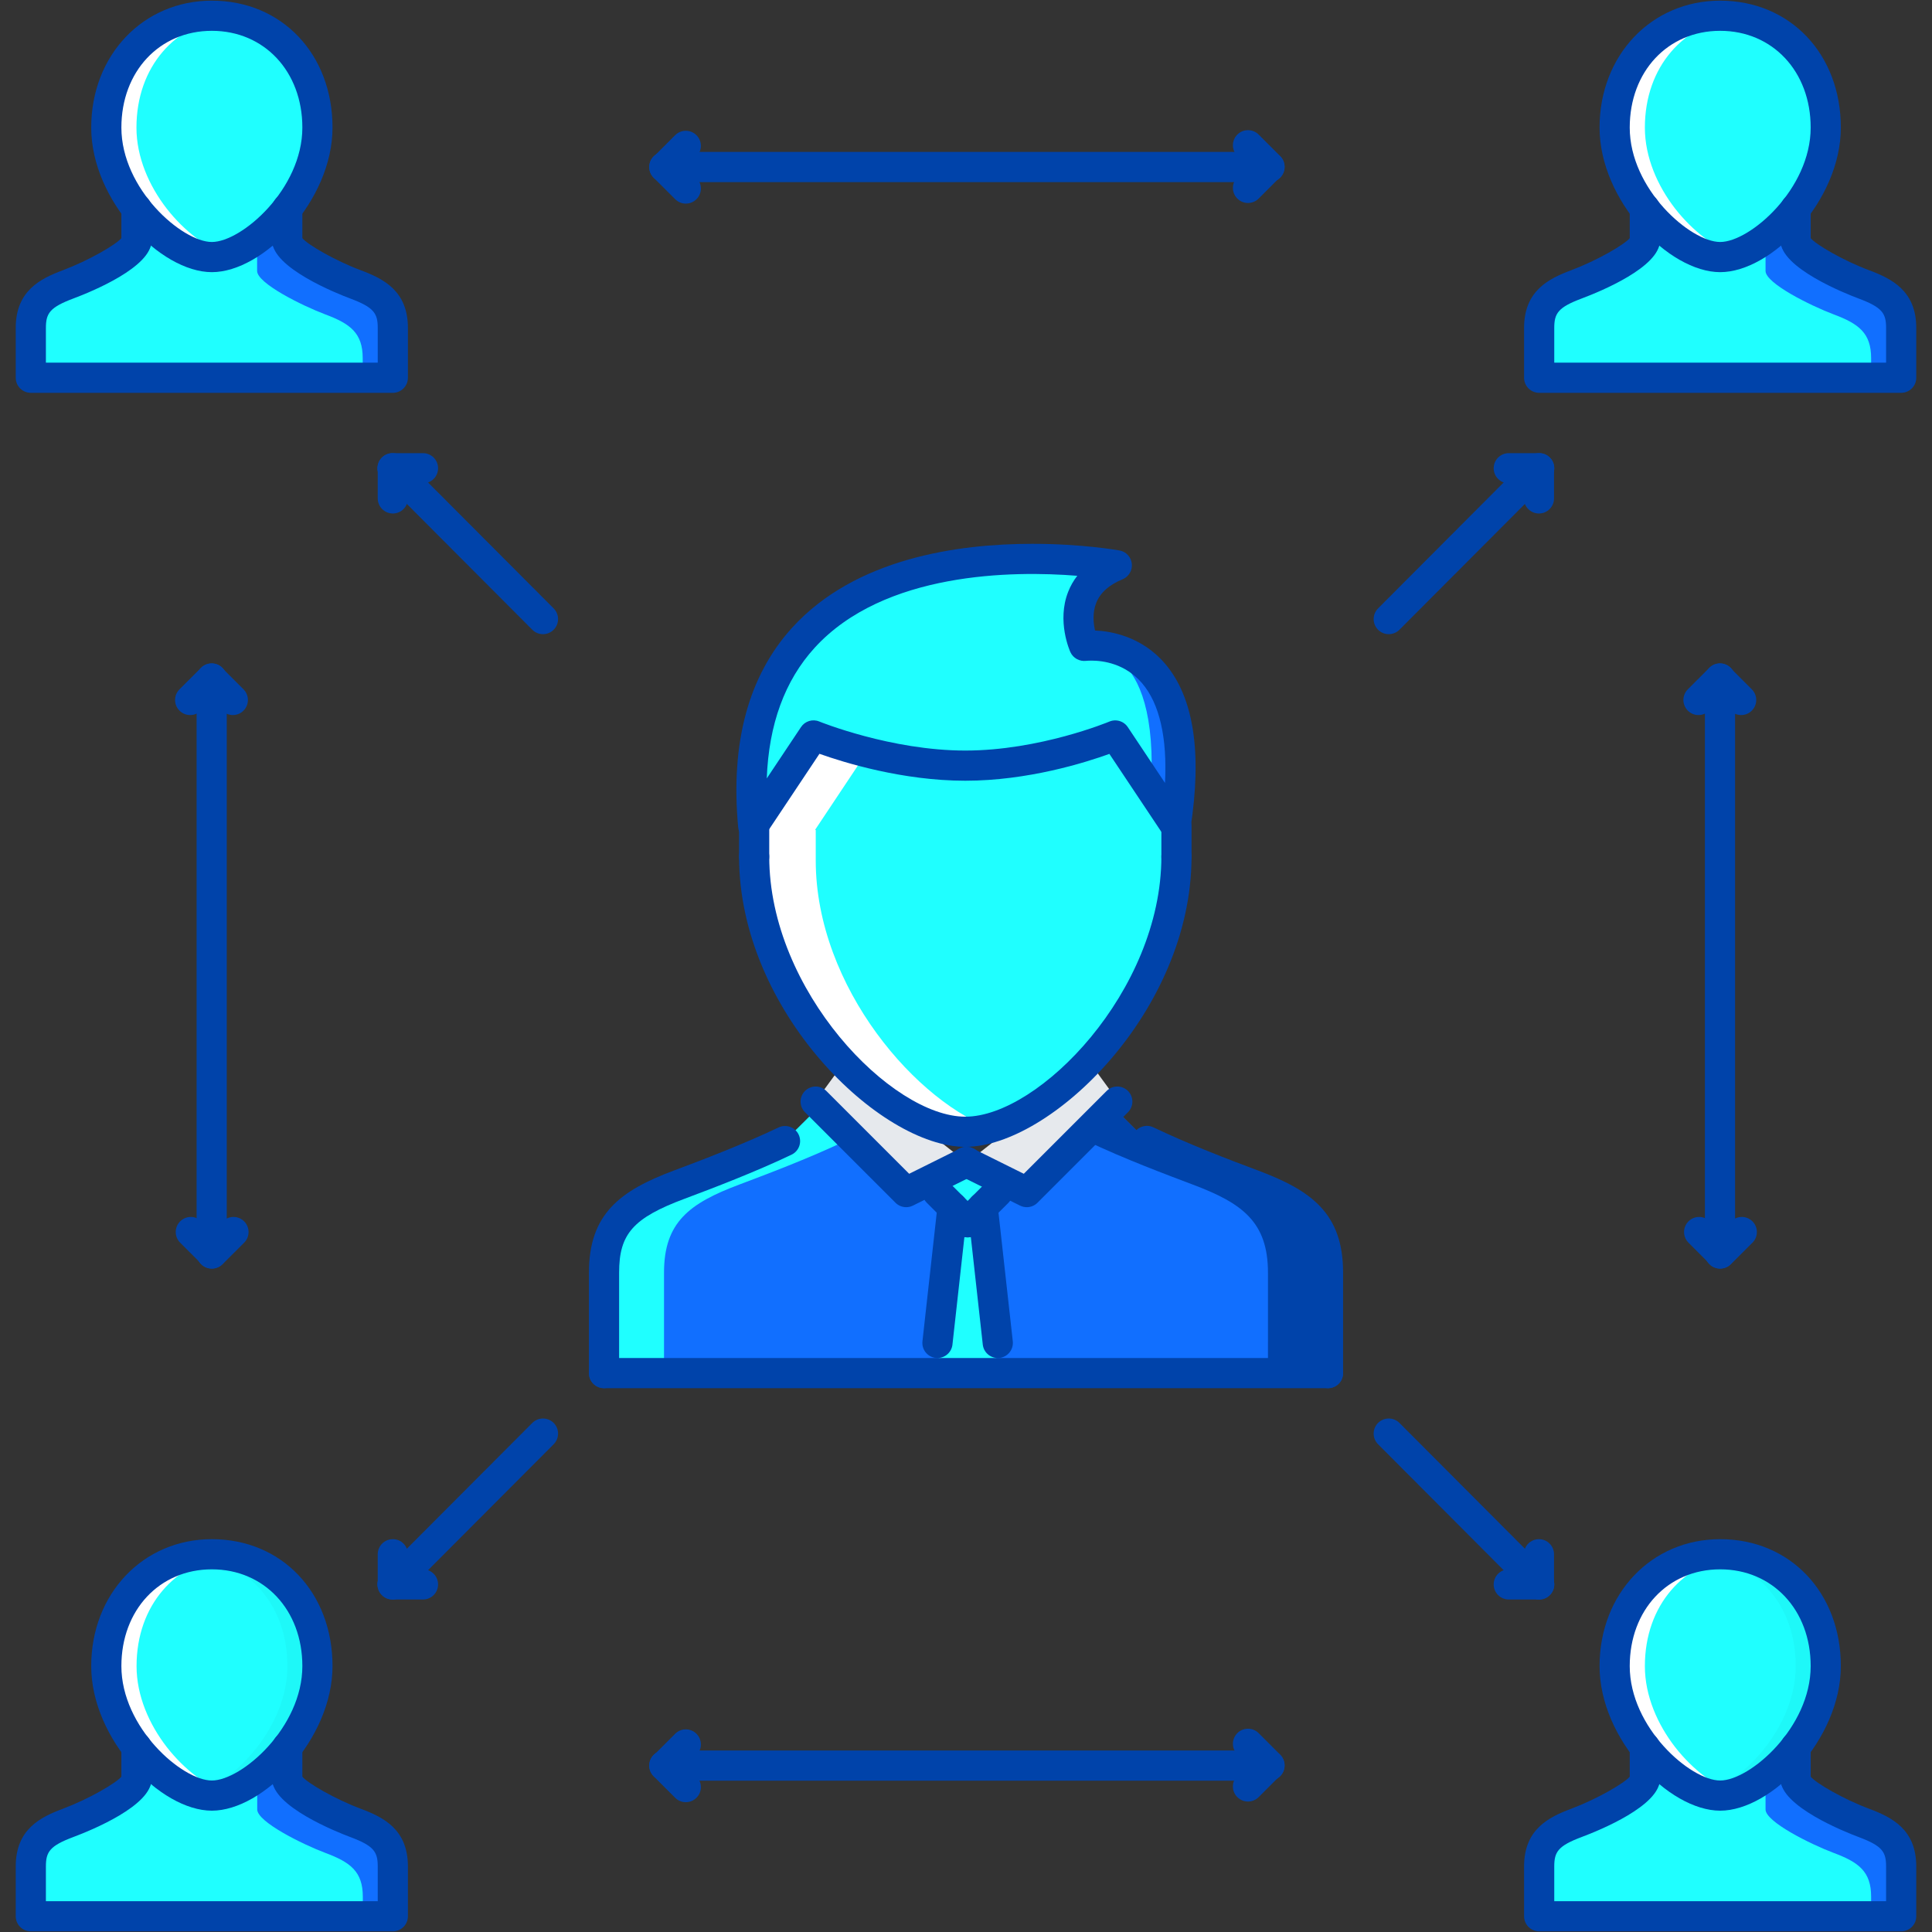 <svg width="512" height="512" viewBox="0 0 512 512" fill="none" xmlns="http://www.w3.org/2000/svg">
<rect x="0" y="0" width="512" height="512" fill="#333333" stroke="none"/>
<path d="M256.074 307.988L240.085 315.904L216.101 291.921L223.213 282.193L256.074 307.988Z" fill="#E6E9ED"/>
<path d="M256.394 307.988L272.379 315.904L296.363 291.921L289.258 282.193L256.394 307.988Z" fill="#E6E9ED"/>
<path d="M287.65 172.244C287.65 172.244 320.035 167.693 311.882 219.97L295.894 195.987C295.894 195.987 276.939 203.981 256.151 203.981C235.447 203.981 215.944 195.987 215.944 195.987L200.033 219.892L199.955 219.97C191.718 132.03 295.972 149.541 295.972 149.541C280.451 155.857 287.65 172.244 287.65 172.244Z" fill="#1FFFFF"/>
<path d="M287.65 172.244C287.65 172.244 307.496 168.395 304.998 209.64L311.883 219.969C320.035 167.693 287.65 172.244 287.65 172.244Z" fill="#116FFF"/>
<path d="M279.688 148.175C250.711 147.394 193.789 154.109 199.957 219.97L200.035 219.892L207.585 208.556C208.645 158.418 251.46 148.924 279.688 148.175Z" fill="#1FFFFF"/>
<path d="M312.117 228.042C312.117 266.017 277.5 301.039 256.152 301.039C234.893 301.039 200.19 266.017 200.19 228.042V219.97L200.034 219.892L215.945 195.987C215.945 195.987 235.448 203.981 256.152 203.981C276.94 203.981 295.895 195.987 295.895 195.987L311.883 219.97H312.117V228.042Z" fill="#1FFFFF"/>
<path d="M311.883 219.97L295.895 195.987C295.895 195.987 290.649 198.173 282.749 200.25L295.895 219.971H296.129V228.043C296.129 261.56 269.178 292.733 248.173 299.605C250.96 300.518 253.653 301.041 256.152 301.041C277.5 301.041 312.117 266.019 312.117 228.044V219.972H311.883V219.97Z" fill="#1FFFFF"/>
<path d="M216.179 228.042V219.97L216.023 219.892L229.131 200.203C221.207 198.141 215.944 195.987 215.944 195.987L200.033 219.892L200.189 219.97V228.042C200.189 266.017 234.892 301.039 256.151 301.039C258.657 301.039 261.359 300.517 264.165 299.603C243.2 292.732 216.179 261.559 216.179 228.042Z" fill="white"/>
<path d="M351.857 363.871H159.983V355.877C159.983 355.877 159.983 350.522 159.983 337.249C159.983 323.898 166.697 318.871 179.969 313.906C186.52 311.43 198.277 307.035 207.95 302.398L217.303 293.123L240.085 315.904L256.074 307.988L272.067 315.904L294.77 293.201L303.889 302.32C313.633 307.035 325.313 311.43 331.871 313.906C345.221 318.871 351.857 323.898 351.857 337.249C351.857 350.521 351.857 355.877 351.857 355.877V363.871V363.871Z" fill="#116FFF"/>
<path d="M175.972 337.249C175.972 323.898 182.686 318.871 195.958 313.906C202.508 311.43 214.266 307.035 223.939 302.398L225.266 301.086L217.302 293.123L207.949 302.398C198.276 307.035 186.518 311.43 179.968 313.906C166.696 318.871 159.982 323.898 159.982 337.249C159.982 350.521 159.982 355.877 159.982 355.877V363.871H175.971V355.877C175.972 355.877 175.972 350.521 175.972 337.249Z" fill="#1FFFFF"/>
<path d="M336.023 337.249C336.023 323.898 329.308 318.871 316.037 313.906C309.494 311.43 297.736 307.035 288.057 302.398L286.729 301.086L294.692 293.123L304.046 302.398C313.728 307.035 325.485 311.43 332.026 313.906C345.299 318.871 352.012 323.898 352.012 337.249C352.012 350.521 352.012 355.877 352.012 355.877V363.871H336.024V355.877C336.023 355.877 336.023 350.521 336.023 337.249Z" fill="#0043AA"/>
<path d="M264.385 363.871H248.399L252.397 319.901H260.391L264.385 363.871Z" fill="#1FFFFF"/>
<path d="M263.244 309.034H249V319.901H263.244V309.034Z" fill="#1FFFFF"/>
<path d="M56.175 411.894C71.606 411.894 84.155 423.644 84.155 441.553C84.155 449.392 80.798 456.981 76.161 462.977C70.165 470.651 62.17 475.85 56.175 475.85C50.179 475.85 42.184 470.651 36.188 462.977C31.551 456.981 28.193 449.392 28.193 441.553C28.194 423.644 40.744 411.894 56.175 411.894Z" fill="#1FFFFF"/>
<path d="M76.162 471.533C76.162 474.811 88.076 480.729 94.227 483.049C100.863 485.524 104.142 487.998 104.142 494.635C104.142 501.193 104.142 507.828 104.142 507.828H8.208C8.208 507.828 8.208 501.192 8.208 494.635C8.208 487.998 11.487 485.524 18.123 483.049C24.275 480.73 36.189 474.812 36.189 471.533V462.976C42.185 470.65 50.18 475.849 56.176 475.849C62.172 475.849 70.166 470.65 76.162 462.976V471.533V471.533Z" fill="#1FFFFF"/>
<path d="M36.188 471.533C36.188 474.811 24.274 480.729 18.122 483.049C11.486 485.524 8.207 487.998 8.207 494.635C8.207 501.193 8.207 507.828 8.207 507.828H16.202C16.202 506.174 16.202 504.408 16.202 502.629C16.202 495.992 19.481 493.518 26.117 491.043C32.269 488.725 44.183 482.807 44.183 479.527V472.204C42.138 470.103 38.972 466.536 36.188 462.976V471.533V471.533Z" fill="#1FFFFF"/>
<path d="M44.183 470.971V472.204C46.541 474.632 47.396 475.085 44.183 470.971Z" fill="#1FFFFF"/>
<path d="M76.162 471.533C76.162 474.811 88.076 480.729 94.227 483.049C100.863 485.524 104.142 487.998 104.142 494.635C104.142 501.193 104.142 507.828 104.142 507.828H96.148C96.148 506.174 96.148 504.408 96.148 502.629C96.148 495.992 92.869 493.518 86.233 491.043C80.081 488.725 68.167 482.807 68.167 479.527V472.204C70.213 470.103 73.379 466.536 76.162 462.976V471.533Z" fill="#116FFF"/>
<path d="M68.167 470.971V472.204C65.809 474.632 64.954 475.085 68.167 470.971Z" fill="#116FFF"/>
<path d="M44.183 462.977C39.545 456.981 36.188 449.392 36.188 441.553C36.188 425.229 46.646 414.135 60.172 412.277C58.857 412.097 57.545 411.894 56.175 411.894C40.744 411.894 28.194 423.644 28.194 441.553C28.194 449.392 31.551 456.981 36.189 462.977C42.185 470.651 50.18 475.85 56.176 475.85C57.429 475.85 58.783 475.578 60.173 475.148C54.906 473.523 48.926 469.05 44.183 462.977Z" fill="white"/>
<g opacity="0.3">
<g opacity="0.3">
<path opacity="0.3" d="M68.167 462.977C72.805 456.981 76.162 449.392 76.162 441.553C76.162 425.229 65.704 414.135 52.178 412.277C53.493 412.097 54.805 411.894 56.176 411.894C71.607 411.894 84.156 423.644 84.156 441.553C84.156 449.392 80.799 456.981 76.162 462.977C70.166 470.651 62.171 475.85 56.176 475.85C54.923 475.85 53.568 475.578 52.178 475.148C57.444 473.523 63.424 469.05 68.167 462.977Z" fill="black"/>
</g>
</g>
<path d="M455.895 411.894C471.331 411.894 483.877 423.644 483.877 441.553C483.877 449.392 480.52 456.981 475.881 462.977C469.885 470.651 461.891 475.85 455.895 475.85C449.899 475.85 441.905 470.651 435.909 462.977C431.272 456.981 427.915 449.392 427.915 441.553C427.914 423.644 440.461 411.894 455.895 411.894Z" fill="#1FFFFF"/>
<path d="M475.881 471.533C475.881 474.811 487.795 480.729 493.947 483.049C500.584 485.524 503.863 487.998 503.863 494.635C503.863 501.193 503.863 507.828 503.863 507.828H407.927C407.927 507.828 407.927 501.192 407.927 494.635C407.927 487.998 411.206 485.524 417.843 483.049C423.993 480.73 435.907 474.812 435.907 471.533V462.976C441.903 470.65 449.897 475.849 455.893 475.849C461.889 475.849 469.883 470.65 475.879 462.976V471.533H475.881Z" fill="#1FFFFF"/>
<path d="M435.908 471.533C435.908 474.811 423.994 480.729 417.844 483.049C411.207 485.524 407.928 487.998 407.928 494.635C407.928 501.193 407.928 507.828 407.928 507.828H415.922C415.922 506.174 415.922 504.408 415.922 502.629C415.922 495.992 419.201 493.518 425.838 491.043C431.99 488.725 443.902 482.807 443.902 479.527V472.204C441.857 470.103 438.695 466.536 435.908 462.976V471.533Z" fill="#1FFFFF"/>
<path d="M443.902 470.971V472.204C446.262 474.632 447.111 475.085 443.902 470.971Z" fill="#1FFFFF"/>
<path d="M475.881 471.533C475.881 474.811 487.795 480.729 493.947 483.049C500.584 485.524 503.863 487.998 503.863 494.635C503.863 501.193 503.863 507.828 503.863 507.828H495.867C495.867 506.174 495.867 504.408 495.867 502.629C495.867 495.992 492.588 493.518 485.953 491.043C479.801 488.725 467.887 482.807 467.887 479.527V472.204C469.932 470.103 473.094 466.536 475.881 462.976V471.533Z" fill="#116FFF"/>
<path d="M467.887 470.971V472.204C465.529 474.632 464.678 475.085 467.887 470.971Z" fill="#116FFF"/>
<path d="M443.902 462.977C439.265 456.981 435.908 449.392 435.908 441.553C435.908 425.229 446.363 414.135 459.892 412.277C458.572 412.097 457.261 411.894 455.894 411.894C440.46 411.894 427.914 423.644 427.914 441.553C427.914 449.392 431.271 456.981 435.908 462.977C441.904 470.651 449.898 475.85 455.894 475.85C457.152 475.85 458.501 475.578 459.892 475.148C454.623 473.523 448.643 469.05 443.902 462.977Z" fill="white"/>
<g opacity="0.3">
<g opacity="0.3">
<path opacity="0.3" d="M467.887 462.977C472.524 456.981 475.881 449.392 475.881 441.553C475.881 425.229 465.428 414.135 451.899 412.277C453.217 412.097 454.53 411.894 455.895 411.894C471.331 411.894 483.877 423.644 483.877 441.553C483.877 449.392 480.52 456.981 475.881 462.977C469.885 470.651 461.891 475.85 455.895 475.85C454.639 475.85 453.288 475.578 451.899 475.148C457.168 473.523 463.148 469.05 467.887 462.977Z" fill="black"/>
</g>
</g>
<path d="M455.895 4.171C471.331 4.171 483.877 15.921 483.877 33.831C483.877 41.669 480.52 49.258 475.881 55.254C469.885 62.928 461.891 68.128 455.895 68.128C449.899 68.128 441.905 62.928 435.909 55.254C431.272 49.258 427.915 41.669 427.915 33.831C427.914 15.921 440.461 4.171 455.895 4.171Z" fill="#1FFFFF"/>
<path d="M475.881 63.811C475.881 67.09 487.795 73.008 493.947 75.327C500.584 77.802 503.863 80.276 503.863 86.913C503.863 93.471 503.863 100.107 503.863 100.107H407.927C407.927 100.107 407.927 93.471 407.927 86.913C407.927 80.276 411.206 77.802 417.843 75.327C423.993 73.008 435.907 67.09 435.907 63.811V55.254C441.903 62.928 449.897 68.128 455.893 68.128C461.889 68.128 469.883 62.928 475.879 55.254V63.811H475.881Z" fill="#1FFFFF"/>
<path d="M435.908 63.811C435.908 67.09 423.994 73.008 417.844 75.327C411.207 77.802 407.928 80.276 407.928 86.913C407.928 93.471 407.928 100.107 407.928 100.107H415.922C415.922 98.452 415.922 96.688 415.922 94.907C415.922 88.271 419.201 85.796 425.838 83.321C431.99 81.003 443.902 75.085 443.902 71.805V64.482C441.857 62.382 438.695 58.814 435.908 55.254V63.811Z" fill="#1FFFFF"/>
<path d="M443.902 63.248V64.481C446.262 66.91 447.111 67.362 443.902 63.248Z" fill="#1FFFFF"/>
<path d="M475.881 63.811C475.881 67.09 487.795 73.008 493.947 75.327C500.584 77.802 503.863 80.276 503.863 86.913C503.863 93.471 503.863 100.107 503.863 100.107H495.867C495.867 98.452 495.867 96.688 495.867 94.907C495.867 88.271 492.588 85.796 485.953 83.321C479.801 81.003 467.887 75.085 467.887 71.805V64.482C469.932 62.382 473.094 58.814 475.881 55.254V63.811Z" fill="#116FFF"/>
<path d="M467.887 63.248V64.481C465.529 66.91 464.678 67.362 467.887 63.248Z" fill="#116FFF"/>
<path d="M443.902 55.254C439.265 49.258 435.908 41.669 435.908 33.831C435.908 17.506 446.363 6.412 459.892 4.554C458.572 4.374 457.261 4.172 455.894 4.172C440.46 4.172 427.914 15.922 427.914 33.832C427.914 41.67 431.271 49.259 435.908 55.255C441.904 62.929 449.898 68.129 455.894 68.129C457.152 68.129 458.501 67.856 459.892 67.426C454.623 65.801 448.643 61.328 443.902 55.254Z" fill="white"/>
<path d="M467.887 55.254C472.524 49.258 475.881 41.669 475.881 33.831C475.881 17.506 465.428 6.412 451.899 4.554C453.217 4.374 454.53 4.172 455.895 4.172C471.331 4.172 483.877 15.922 483.877 33.832C483.877 41.67 480.52 49.259 475.881 55.255C469.885 62.929 461.891 68.129 455.895 68.129C454.639 68.129 453.288 67.856 451.899 67.426C457.168 65.801 463.148 61.328 467.887 55.254Z" fill="#1FFFFF"/>
<path d="M56.148 4.171C71.583 4.171 84.128 15.921 84.128 33.831C84.128 41.669 80.771 49.258 76.134 55.254C70.138 62.928 62.143 68.128 56.148 68.128C50.152 68.128 42.157 62.928 36.161 55.254C31.524 49.258 28.166 41.669 28.166 33.831C28.167 15.921 40.713 4.171 56.148 4.171Z" fill="#1FFFFF"/>
<path d="M76.134 63.811C76.134 67.09 88.048 73.008 94.199 75.327C100.835 77.802 104.114 80.276 104.114 86.913C104.114 93.471 104.114 100.107 104.114 100.107H8.18C8.18 100.107 8.18 93.471 8.18 86.913C8.18 80.276 11.459 77.802 18.095 75.327C24.247 73.008 36.161 67.09 36.161 63.811V55.254C42.157 62.928 50.152 68.128 56.148 68.128C62.144 68.128 70.138 62.928 76.134 55.254V63.811Z" fill="#1FFFFF"/>
<path d="M36.161 63.811C36.161 67.09 24.247 73.008 18.095 75.327C11.459 77.802 8.18 80.276 8.18 86.913C8.18 93.471 8.18 100.107 8.18 100.107H16.175C16.175 98.452 16.175 96.688 16.175 94.907C16.175 88.271 19.454 85.796 26.09 83.321C32.242 81.003 44.156 75.085 44.156 71.805V64.482C42.111 62.382 38.949 58.814 36.161 55.254V63.811V63.811Z" fill="#1FFFFF"/>
<path d="M44.156 63.248V64.481C46.514 66.91 47.365 67.362 44.156 63.248Z" fill="#1FFFFF"/>
<path d="M76.134 63.811C76.134 67.09 88.048 73.008 94.199 75.327C100.835 77.802 104.114 80.276 104.114 86.913C104.114 93.471 104.114 100.107 104.114 100.107H96.12C96.12 98.452 96.12 96.688 96.12 94.907C96.12 88.271 92.841 85.796 86.205 83.321C80.053 81.003 68.139 75.085 68.139 71.805V64.482C70.185 62.382 73.347 58.814 76.134 55.254V63.811V63.811Z" fill="#116FFF"/>
<path d="M68.139 63.248V64.481C65.782 66.91 64.931 67.362 68.139 63.248Z" fill="#116FFF"/>
<path d="M44.156 55.254C39.518 49.258 36.161 41.669 36.161 33.831C36.161 17.506 46.615 6.412 60.145 4.554C58.826 4.374 57.514 4.172 56.148 4.172C40.713 4.172 28.167 15.922 28.167 33.832C28.167 41.67 31.524 49.259 36.162 55.255C42.158 62.929 50.153 68.129 56.149 68.129C57.406 68.129 58.756 67.856 60.146 67.426C54.875 65.801 48.895 61.328 44.156 55.254Z" fill="white"/>
<path d="M68.139 55.254C72.777 49.258 76.134 41.669 76.134 33.831C76.134 17.506 65.68 6.412 52.15 4.554C53.469 4.374 54.781 4.172 56.148 4.172C71.583 4.172 84.128 15.922 84.128 33.832C84.128 41.67 80.771 49.259 76.134 55.255C70.138 62.929 62.143 68.129 56.148 68.129C54.891 68.129 53.54 67.856 52.15 67.426C57.42 65.801 63.4 61.328 68.139 55.254Z" fill="#1FFFFF"/>
<path d="M503.832 511.826H407.896C405.687 511.826 403.898 510.038 403.898 507.828V494.627C403.898 484.828 410.339 481.596 416.375 479.34C423.215 476.772 430.529 472.54 431.975 470.76C432.332 468.925 433.95 467.535 435.893 467.535C438.102 467.535 439.891 469.323 439.891 471.533C439.891 478.512 424.041 485 419.186 486.819C412.901 489.176 411.895 490.754 411.895 494.627V503.831H499.834V494.627C499.834 490.754 498.826 489.177 492.535 486.827C489.076 485.531 471.853 478.707 471.853 471.533C471.853 469.323 473.64 467.535 475.849 467.535C477.794 467.535 479.417 468.925 479.777 470.76C481.205 472.548 488.513 476.78 495.338 479.34C501.379 481.596 507.828 484.82 507.828 494.627V507.828C507.828 510.038 506.041 511.826 503.832 511.826Z" fill="#0043AA"/>
<path d="M455.863 479.848C442.201 479.848 423.9 460.9 423.9 441.53C423.9 422.356 437.642 407.897 455.863 407.897C474.39 407.897 487.842 422.043 487.842 441.53C487.842 460.899 469.535 479.848 455.863 479.848ZM455.863 415.891C441.974 415.891 431.896 426.673 431.896 441.53C431.896 457.816 447.97 471.853 455.863 471.853C463.765 471.853 479.847 457.816 479.847 441.53C479.848 426.673 469.76 415.891 455.863 415.891Z" fill="#0043AA"/>
<path d="M475.85 475.53C473.641 475.53 471.854 473.742 471.854 471.533V462.969C471.854 460.759 473.641 458.971 475.85 458.971C478.061 458.971 479.848 460.759 479.848 462.969V471.533C479.848 473.742 478.061 475.53 475.85 475.53Z" fill="#0043AA"/>
<path d="M435.893 475.53C433.684 475.53 431.897 473.742 431.897 471.533V462.969C431.897 460.759 433.684 458.971 435.893 458.971C438.102 458.971 439.891 460.759 439.891 462.969V471.533C439.891 473.742 438.102 475.53 435.893 475.53Z" fill="#0043AA"/>
<path d="M104.103 511.826H8.168C5.959 511.826 4.171 510.038 4.171 507.828V494.627C4.171 484.828 10.616 481.596 16.658 479.34C23.49 476.772 30.804 472.54 32.241 470.76C32.6 468.925 34.22 467.535 36.164 467.535C38.373 467.535 40.162 469.323 40.162 471.533C40.162 478.52 24.317 485 19.465 486.819C13.173 489.176 12.165 490.761 12.165 494.627V503.831H100.105V494.627C100.105 490.754 99.098 489.177 92.805 486.827C89.347 485.531 72.132 478.707 72.132 471.533C72.132 469.323 73.92 467.535 76.13 467.535C78.073 467.535 79.693 468.925 80.053 470.767C81.486 472.547 88.789 476.779 95.609 479.339C101.648 481.595 108.101 484.819 108.101 494.626V507.827C108.101 510.038 106.313 511.826 104.103 511.826Z" fill="#0043AA"/>
<path d="M56.144 479.848C42.481 479.848 24.173 460.9 24.173 441.53C24.173 422.356 37.917 407.897 56.144 407.897C74.674 407.897 88.122 422.043 88.122 441.53C88.122 460.899 69.81 479.848 56.144 479.848ZM56.144 415.891C42.25 415.891 32.168 426.673 32.168 441.53C32.168 457.816 48.251 471.853 56.144 471.853C64.04 471.853 80.127 457.816 80.127 441.53C80.127 426.673 70.041 415.891 56.144 415.891Z" fill="#0043AA"/>
<path d="M76.13 475.53C73.92 475.53 72.132 473.742 72.132 471.533V462.969C72.132 460.759 73.92 458.971 76.13 458.971C78.339 458.971 80.127 460.759 80.127 462.969V471.533C80.127 473.742 78.339 475.53 76.13 475.53Z" fill="#0043AA"/>
<path d="M36.165 475.53C33.956 475.53 32.168 473.742 32.168 471.533V462.969C32.168 460.759 33.956 458.971 36.165 458.971C38.374 458.971 40.163 460.759 40.163 462.969V471.533C40.163 473.742 38.375 475.53 36.165 475.53Z" fill="#0043AA"/>
<path d="M503.832 104.104H407.896C405.687 104.104 403.898 102.316 403.898 100.106V86.904C403.898 77.106 410.339 73.874 416.375 71.617C423.215 69.049 430.529 64.817 431.975 63.037C432.332 61.203 433.95 59.813 435.893 59.813C438.102 59.813 439.891 61.601 439.891 63.811C439.891 70.79 424.041 77.278 419.186 79.097C412.901 81.455 411.895 83.032 411.895 86.905V96.109H499.834V86.905C499.834 83.032 498.826 81.455 492.535 79.105C489.076 77.809 471.853 70.986 471.853 63.811C471.853 61.601 473.64 59.813 475.849 59.813C477.794 59.813 479.417 61.203 479.777 63.037C481.205 64.825 488.513 69.057 495.338 71.617C501.379 73.874 507.828 77.098 507.828 86.904V100.106C507.828 102.315 506.041 104.104 503.832 104.104Z" fill="#0043AA"/>
<path d="M455.863 72.125C442.201 72.125 423.9 53.177 423.9 33.808C423.9 14.633 437.642 0.174 455.863 0.174C474.39 0.174 487.842 14.32 487.842 33.808C487.842 53.177 469.535 72.125 455.863 72.125ZM455.863 8.168C441.974 8.168 431.896 18.95 431.896 33.807C431.896 50.093 447.97 64.13 455.863 64.13C463.765 64.13 479.847 50.093 479.847 33.807C479.848 18.95 469.76 8.168 455.863 8.168Z" fill="#0043AA"/>
<path d="M475.85 67.808C473.641 67.808 471.854 66.02 471.854 63.811V55.247C471.854 53.037 473.641 51.249 475.85 51.249C478.061 51.249 479.848 53.037 479.848 55.247V63.811C479.848 66.02 478.061 67.808 475.85 67.808Z" fill="#0043AA"/>
<path d="M435.893 67.808C433.684 67.808 431.897 66.02 431.897 63.811V55.247C431.897 53.037 433.684 51.249 435.893 51.249C438.102 51.249 439.891 53.037 439.891 55.247V63.811C439.891 66.02 438.102 67.808 435.893 67.808Z" fill="#0043AA"/>
<path d="M104.103 104.104H8.168C5.959 104.104 4.171 102.316 4.171 100.106V86.904C4.171 77.106 10.616 73.874 16.658 71.617C23.49 69.049 30.804 64.817 32.241 63.037C32.6 61.203 34.22 59.813 36.164 59.813C38.373 59.813 40.162 61.601 40.162 63.811C40.162 70.798 24.317 77.278 19.465 79.097C13.173 81.455 12.165 83.04 12.165 86.905V96.109H100.105V86.905C100.105 83.032 99.098 81.455 92.805 79.105C89.347 77.809 72.132 70.986 72.132 63.811C72.132 61.601 73.92 59.813 76.13 59.813C78.073 59.813 79.693 61.203 80.053 63.045C81.486 64.825 88.789 69.057 95.609 71.617C101.648 73.874 108.101 77.098 108.101 86.904V100.106C108.101 102.315 106.313 104.104 104.103 104.104Z" fill="#0043AA"/>
<path d="M56.144 72.125C42.481 72.125 24.173 53.177 24.173 33.808C24.173 14.633 37.917 0.174 56.144 0.174C74.674 0.174 88.122 14.32 88.122 33.808C88.122 53.177 69.81 72.125 56.144 72.125ZM56.144 8.168C42.25 8.168 32.168 18.95 32.168 33.807C32.168 50.093 48.251 64.13 56.144 64.13C64.04 64.13 80.127 50.093 80.127 33.807C80.127 18.95 70.041 8.168 56.144 8.168Z" fill="#0043AA"/>
<path d="M76.13 67.808C73.92 67.808 72.132 66.02 72.132 63.811V55.247C72.132 53.037 73.92 51.249 76.13 51.249C78.339 51.249 80.127 53.037 80.127 55.247V63.811C80.127 66.02 78.339 67.808 76.13 67.808Z" fill="#0043AA"/>
<path d="M36.165 67.808C33.956 67.808 32.168 66.02 32.168 63.811V55.247C32.168 53.037 33.956 51.249 36.165 51.249C38.374 51.249 40.163 53.037 40.163 55.247V63.811C40.163 66.02 38.375 67.808 36.165 67.808Z" fill="#0043AA"/>
<path d="M160.073 367.885C157.864 367.885 156.076 366.097 156.076 363.887V337.249C156.076 321.666 164.355 315.521 178.662 310.174C186.153 307.379 197.173 303.155 206.319 298.791C208.302 297.839 210.691 298.674 211.647 300.673C212.6 302.671 211.756 305.053 209.762 306.005C200.331 310.51 189.093 314.819 181.457 317.669C167.807 322.767 164.071 326.975 164.071 337.249V363.887C164.07 366.097 162.283 367.885 160.073 367.885Z" fill="#0043AA"/>
<path d="M351.936 367.885C349.725 367.885 347.938 366.097 347.938 363.887V337.249C347.938 326.975 344.198 322.767 330.551 317.669C322.947 314.827 311.737 310.525 302.227 305.974C300.237 305.022 299.393 302.632 300.346 300.642C301.297 298.635 303.694 297.816 305.678 298.76C314.897 303.179 325.883 307.395 333.346 310.174C347.649 315.522 355.932 321.666 355.932 337.249V363.887C355.932 366.097 354.145 367.885 351.936 367.885Z" fill="#0043AA"/>
<path d="M255.82 303.928C233.23 303.928 195.861 267.977 195.861 227.012C195.861 224.803 197.649 223.015 199.859 223.015C202.069 223.015 203.857 224.803 203.857 227.012C203.857 262.55 236.276 295.934 255.821 295.934C275.362 295.934 307.778 262.55 307.778 227.012C307.778 224.803 309.565 223.015 311.776 223.015C313.985 223.015 315.772 224.803 315.772 227.012C315.771 267.977 278.406 303.928 255.82 303.928Z" fill="#0043AA"/>
<path d="M311.541 222.89C310.221 222.89 308.965 222.234 308.215 221.11L293.998 199.789C287.635 202.092 272.379 206.901 255.82 206.901C239.195 206.901 223.604 202.061 217.163 199.765L202.934 221.11C201.994 222.515 200.276 223.195 198.628 222.765C196.989 222.351 195.786 220.953 195.627 219.267C193.535 196.868 198.356 179.052 209.957 166.31C226.668 147.963 253.775 144.115 273.574 144.115C286.752 144.115 296.285 145.809 296.683 145.879C298.431 146.191 299.759 147.628 299.947 149.392C300.135 151.156 299.135 152.835 297.496 153.514C293.92 154.982 291.578 157.082 290.516 159.76C289.477 162.375 289.758 165.17 290.196 167.091C294.272 167.255 302.485 168.567 308.739 175.866C316.343 184.758 318.614 199.435 315.491 219.508C315.233 221.132 314.009 222.444 312.399 222.795C312.109 222.858 311.822 222.89 311.541 222.89ZM295.551 190.911C296.856 190.911 298.119 191.552 298.877 192.691L308.738 207.486C309.353 195.509 307.293 186.484 302.664 181.066C298.189 175.851 292.326 175.07 289.226 175.07C288.447 175.07 287.947 175.125 287.845 175.132C286.103 175.343 284.394 174.422 283.667 172.829C283.519 172.501 279.999 164.608 283.083 156.816C283.683 155.286 284.487 153.88 285.487 152.592C268.483 151.21 234.248 151.507 215.865 171.696C207.976 180.354 203.737 191.964 203.202 206.29L212.27 192.69C213.32 191.105 215.338 190.473 217.114 191.207C217.301 191.285 236.128 198.905 255.818 198.905C275.539 198.905 293.816 191.301 293.996 191.223C294.506 191.013 295.027 190.911 295.551 190.911Z" fill="#0043AA"/>
<path d="M311.775 231.009C309.564 231.009 307.777 229.221 307.777 227.012V218.893C307.777 216.683 309.564 214.895 311.775 214.895C313.984 214.895 315.771 216.683 315.771 218.893V227.012C315.771 229.221 313.984 231.009 311.775 231.009Z" fill="#0043AA"/>
<path d="M199.858 231.009C197.649 231.009 195.86 229.221 195.86 227.012V218.893C195.86 216.683 197.648 214.895 199.858 214.895C202.068 214.895 203.856 216.683 203.856 218.893V227.012C203.856 229.221 202.068 231.009 199.858 231.009Z" fill="#0043AA"/>
<path d="M240.143 319.917C239.109 319.917 238.086 319.512 237.317 318.746L213.334 294.763C211.772 293.201 211.772 290.672 213.334 289.111C214.896 287.55 217.425 287.549 218.986 289.111L240.94 311.065L254.466 304.342C256.433 303.374 258.842 304.17 259.822 306.146C260.804 308.129 259.998 310.526 258.017 311.509L241.919 319.504C241.357 319.784 240.749 319.917 240.143 319.917Z" fill="#0043AA"/>
<path d="M272.113 319.917C271.513 319.917 270.904 319.784 270.334 319.504L254.231 311.509C252.252 310.526 251.444 308.129 252.428 306.146C253.407 304.17 255.812 303.375 257.783 304.342L271.318 311.065L293.271 289.111C294.832 287.549 297.363 287.549 298.923 289.111C300.483 290.673 300.484 293.202 298.923 294.763L274.939 318.746C274.176 319.512 273.152 319.917 272.113 319.917Z" fill="#0043AA"/>
<path d="M256.429 327.912C255.407 327.912 254.384 327.521 253.603 326.74L245.608 318.746C244.047 317.184 244.047 314.655 245.608 313.094C247.17 311.532 249.699 311.532 251.26 313.094L259.255 321.088C260.816 322.65 260.816 325.18 259.255 326.74C258.475 327.521 257.451 327.912 256.429 327.912Z" fill="#0043AA"/>
<path d="M256.429 327.912C255.407 327.912 254.384 327.521 253.603 326.74C252.041 325.179 252.041 322.649 253.603 321.088L261.598 313.094C263.159 311.532 265.69 311.532 267.25 313.094C268.812 314.656 268.812 317.185 267.25 318.746L259.256 326.74C258.475 327.521 257.451 327.912 256.429 327.912Z" fill="#0043AA"/>
<path d="M248.438 359.89C248.29 359.89 248.142 359.883 247.993 359.868C245.799 359.626 244.218 357.65 244.46 355.448L248.458 319.473C248.704 317.286 250.742 315.764 252.873 315.944C255.067 316.186 256.648 318.161 256.406 320.363L252.409 356.339C252.182 358.375 250.449 359.89 248.438 359.89Z" fill="#0043AA"/>
<path d="M264.416 359.89C262.41 359.89 260.676 358.375 260.449 356.338L256.452 320.362C256.21 318.16 257.79 316.185 259.986 315.943C262.242 315.755 264.158 317.286 264.4 319.472L268.398 355.447C268.64 357.649 267.054 359.625 264.869 359.867C264.713 359.883 264.564 359.89 264.416 359.89Z" fill="#0043AA"/>
<path d="M351.936 367.885H160.073C157.864 367.885 156.076 366.097 156.076 363.887C156.076 361.678 157.864 359.89 160.073 359.89H351.936C354.145 359.89 355.932 361.678 355.932 363.887C355.932 366.097 354.145 367.885 351.936 367.885Z" fill="#0043AA"/>
<path d="M104.033 423.886C103.011 423.886 101.992 423.495 101.211 422.723C99.646 421.161 99.646 418.631 101.203 417.063L141.067 377.09C142.628 375.528 145.158 375.535 146.719 377.082C148.284 378.643 148.284 381.172 146.727 382.742L106.863 422.715C106.083 423.495 105.06 423.886 104.033 423.886Z" fill="#0043AA"/>
<path d="M112.098 423.886H104.033C101.824 423.886 100.036 422.098 100.036 419.889C100.036 417.679 101.824 415.891 104.033 415.891H112.098C114.307 415.891 116.095 417.679 116.095 419.889C116.095 422.098 114.307 423.886 112.098 423.886Z" fill="#0043AA"/>
<path d="M104.103 423.776C101.894 423.776 100.106 421.988 100.106 419.779V411.893C100.106 409.684 101.894 407.896 104.103 407.896C106.313 407.896 108.101 409.684 108.101 411.893V419.779C108.101 421.988 106.313 423.776 104.103 423.776Z" fill="#0043AA"/>
<path d="M407.896 423.886C406.873 423.886 405.843 423.495 405.062 422.715L365.199 382.742C363.644 381.172 363.644 378.642 365.207 377.082C366.768 375.535 369.305 375.527 370.867 377.09L410.73 417.063C412.283 418.631 412.283 421.162 410.722 422.723C409.941 423.495 408.92 423.886 407.896 423.886Z" fill="#0043AA"/>
<path d="M407.896 423.886H399.839C397.63 423.886 395.841 422.098 395.841 419.889C395.841 417.679 397.63 415.891 399.839 415.891H407.896C410.105 415.891 411.894 417.679 411.894 419.889C411.895 422.098 410.105 423.886 407.896 423.886Z" fill="#0043AA"/>
<path d="M407.834 423.776C405.625 423.776 403.836 421.988 403.836 419.779V411.893C403.836 409.684 405.625 407.896 407.834 407.896C410.043 407.896 411.832 409.684 411.832 411.893V419.779C411.832 421.988 410.043 423.776 407.834 423.776Z" fill="#0043AA"/>
<path d="M143.896 168.06C142.869 168.06 141.847 167.67 141.066 166.889L101.202 126.916C99.644 125.347 99.644 122.817 101.21 121.256C102.772 119.71 105.301 119.702 106.862 121.264L146.726 161.237C148.284 162.806 148.284 165.336 146.718 166.897C145.938 167.669 144.919 168.06 143.896 168.06Z" fill="#0043AA"/>
<path d="M112.098 128.087H104.033C101.824 128.087 100.036 126.299 100.036 124.09C100.036 121.88 101.824 120.092 104.033 120.092H112.098C114.307 120.092 116.095 121.88 116.095 124.09C116.095 126.299 114.307 128.087 112.098 128.087Z" fill="#0043AA"/>
<path d="M104.103 136.082C101.894 136.082 100.106 134.294 100.106 132.084V124.199C100.106 121.989 101.894 120.201 104.103 120.201C106.313 120.201 108.101 121.989 108.101 124.199V132.084C108.101 134.294 106.313 136.082 104.103 136.082Z" fill="#0043AA"/>
<path d="M368.033 168.06C367.01 168.06 365.988 167.67 365.207 166.897C363.645 165.335 363.645 162.806 365.199 161.237L405.062 121.264C406.623 119.702 409.162 119.71 410.722 121.256C412.283 122.818 412.283 125.347 410.73 126.916L370.867 166.889C370.086 167.669 369.057 168.06 368.033 168.06Z" fill="#0043AA"/>
<path d="M407.896 128.087H399.839C397.63 128.087 395.841 126.299 395.841 124.09C395.841 121.88 397.63 120.092 399.839 120.092H407.896C410.105 120.092 411.894 121.88 411.894 124.09C411.895 126.299 410.105 128.087 407.896 128.087Z" fill="#0043AA"/>
<path d="M407.834 136.082C405.625 136.082 403.836 134.294 403.836 132.084V124.199C403.836 121.989 405.625 120.201 407.834 120.201C410.043 120.201 411.832 121.989 411.832 124.199V132.084C411.832 134.294 410.043 136.082 407.834 136.082Z" fill="#0043AA"/>
<path d="M336.43 48.181C335.407 48.181 334.385 47.79 333.604 47.01L327.905 41.319C326.343 39.757 326.343 37.228 327.905 35.667C329.466 34.105 331.995 34.105 333.557 35.667L339.256 41.358C340.817 42.92 340.817 45.449 339.256 47.01C338.475 47.79 337.453 48.181 336.43 48.181Z" fill="#0043AA"/>
<path d="M330.73 53.794C329.707 53.794 328.685 53.403 327.904 52.623C326.342 51.062 326.342 48.532 327.904 46.971L333.478 41.397C335.039 39.835 337.57 39.835 339.13 41.397C340.691 42.958 340.691 45.488 339.13 47.049L333.556 52.623C332.775 53.403 331.754 53.794 330.73 53.794Z" fill="#0043AA"/>
<path d="M181.746 53.958C180.724 53.958 179.701 53.566 178.92 52.786L173.229 47.096C171.667 45.533 171.667 43.005 173.229 41.444C174.791 39.882 177.32 39.882 178.881 41.444L184.572 47.135C186.134 48.696 186.134 51.225 184.572 52.786C183.792 53.566 182.768 53.958 181.746 53.958Z" fill="#0043AA"/>
<path d="M176.171 48.227C175.149 48.227 174.126 47.836 173.345 47.056C171.783 45.494 171.783 42.965 173.345 41.404L178.919 35.829C180.481 34.268 183.01 34.268 184.571 35.829C186.133 37.391 186.133 39.92 184.571 41.482L178.997 47.056C178.217 47.836 177.194 48.227 176.171 48.227Z" fill="#0043AA"/>
<path d="M336.43 48.267H176.054C173.845 48.267 172.057 46.478 172.057 44.269C172.057 42.059 173.845 40.27 176.054 40.27H336.43C338.639 40.27 340.428 42.059 340.428 44.269C340.428 46.478 338.639 48.267 336.43 48.267Z" fill="#0043AA"/>
<path d="M336.43 471.821C335.407 471.821 334.385 471.431 333.604 470.65L327.905 464.951C326.343 463.389 326.343 460.86 327.905 459.299C329.466 457.737 331.995 457.737 333.557 459.299L339.256 464.998C340.817 466.56 340.817 469.089 339.256 470.65C338.475 471.432 337.453 471.821 336.43 471.821Z" fill="#0043AA"/>
<path d="M330.73 477.428C329.707 477.428 328.685 477.037 327.904 476.256C326.342 474.694 326.342 472.165 327.904 470.604L333.478 465.03C335.039 463.468 337.57 463.468 339.13 465.03C340.69 466.592 340.691 469.121 339.13 470.682L333.556 476.256C332.775 477.037 331.754 477.428 330.73 477.428Z" fill="#0043AA"/>
<path d="M181.746 477.599C180.724 477.599 179.697 477.209 178.916 476.428L173.225 470.729C171.667 469.167 171.667 466.638 173.229 465.077C174.791 463.516 177.324 463.515 178.885 465.077L184.576 470.776C186.134 472.338 186.134 474.867 184.572 476.428C183.792 477.209 182.768 477.599 181.746 477.599Z" fill="#0043AA"/>
<path d="M176.171 471.868C175.149 471.868 174.126 471.478 173.345 470.697C171.783 469.135 171.783 466.606 173.345 465.045L178.919 459.471C180.481 457.909 183.01 457.909 184.571 459.471C186.132 461.033 186.133 463.562 184.571 465.123L178.997 470.697C178.217 471.479 177.194 471.868 176.171 471.868Z" fill="#0043AA"/>
<path d="M336.43 471.899H176.054C173.845 471.899 172.057 470.111 172.057 467.902C172.057 465.693 173.845 463.905 176.054 463.905H336.43C338.639 463.905 340.428 465.693 340.428 467.902C340.428 470.111 338.639 471.899 336.43 471.899Z" fill="#0043AA"/>
<path d="M455.895 336.188C454.874 336.188 453.85 335.797 453.069 335.017C451.508 333.455 451.508 330.926 453.069 329.365L458.768 323.674C460.33 322.112 462.86 322.112 464.42 323.674C465.982 325.236 465.982 327.765 464.42 329.326L458.721 335.017C457.941 335.797 456.918 336.188 455.895 336.188Z" fill="#0043AA"/>
<path d="M455.863 336.07C454.842 336.07 453.818 335.679 453.037 334.899L447.463 329.325C445.902 327.763 445.902 325.234 447.463 323.673C449.025 322.111 451.555 322.111 453.115 323.673L458.689 329.247C460.251 330.809 460.251 333.338 458.689 334.899C457.91 335.68 456.887 336.07 455.863 336.07Z" fill="#0043AA"/>
<path d="M450.117 189.498C449.096 189.498 448.072 189.108 447.291 188.327C445.73 186.765 445.73 184.236 447.291 182.675L452.99 176.984C454.552 175.422 457.082 175.422 458.642 176.984C460.204 178.546 460.204 181.075 458.642 182.636L452.943 188.327C452.164 189.108 451.141 189.498 450.117 189.498Z" fill="#0043AA"/>
<path d="M461.422 189.498C460.401 189.498 459.377 189.108 458.596 188.327L453.022 182.753C451.461 181.191 451.461 178.662 453.022 177.101C454.584 175.539 457.114 175.539 458.674 177.101L464.248 182.675C465.81 184.237 465.81 186.766 464.248 188.327C463.469 189.108 462.445 189.498 461.422 189.498Z" fill="#0043AA"/>
<path d="M455.816 336.188C453.607 336.188 451.82 334.4 451.82 332.191V179.81C451.82 177.601 453.607 175.813 455.816 175.813C458.027 175.813 459.814 177.601 459.814 179.81V332.19C459.814 334.399 458.027 336.188 455.816 336.188Z" fill="#0043AA"/>
<path d="M56.175 336.188C55.152 336.188 54.125 335.797 53.344 335.017C51.787 333.455 51.787 330.926 53.348 329.365L59.048 323.674C60.609 322.112 63.143 322.112 64.704 323.674C66.261 325.236 66.261 327.765 64.7 329.326L59.001 335.017C58.22 335.797 57.198 336.188 56.175 336.188Z" fill="#0043AA"/>
<path d="M56.144 336.07C55.121 336.07 54.098 335.679 53.318 334.899L47.743 329.325C46.181 327.763 46.181 325.234 47.743 323.673C49.305 322.112 51.834 322.111 53.395 323.673L58.97 329.247C60.531 330.809 60.531 333.338 58.97 334.899C58.189 335.68 57.167 336.07 56.144 336.07Z" fill="#0043AA"/>
<path d="M50.398 189.498C49.375 189.498 48.348 189.108 47.568 188.327C46.01 186.765 46.01 184.236 47.572 182.675L53.271 176.984C54.832 175.422 57.366 175.422 58.927 176.984C60.485 178.546 60.485 181.075 58.923 182.636L53.224 188.327C52.443 189.108 51.42 189.498 50.398 189.498Z" fill="#0043AA"/>
<path d="M61.703 189.498C60.68 189.498 59.657 189.108 58.877 188.327L53.303 182.753C51.741 181.191 51.741 178.662 53.303 177.101C54.864 175.539 57.394 175.539 58.955 177.101L64.529 182.675C66.091 184.237 66.091 186.766 64.529 188.327C63.748 189.108 62.725 189.498 61.703 189.498Z" fill="#0043AA"/>
<path d="M56.097 336.188C53.887 336.188 52.099 334.4 52.099 332.191V179.81C52.099 177.601 53.887 175.813 56.097 175.813C58.306 175.813 60.094 177.601 60.094 179.81V332.19C60.094 334.399 58.306 336.188 56.097 336.188Z" fill="#0043AA"/>
</svg>

